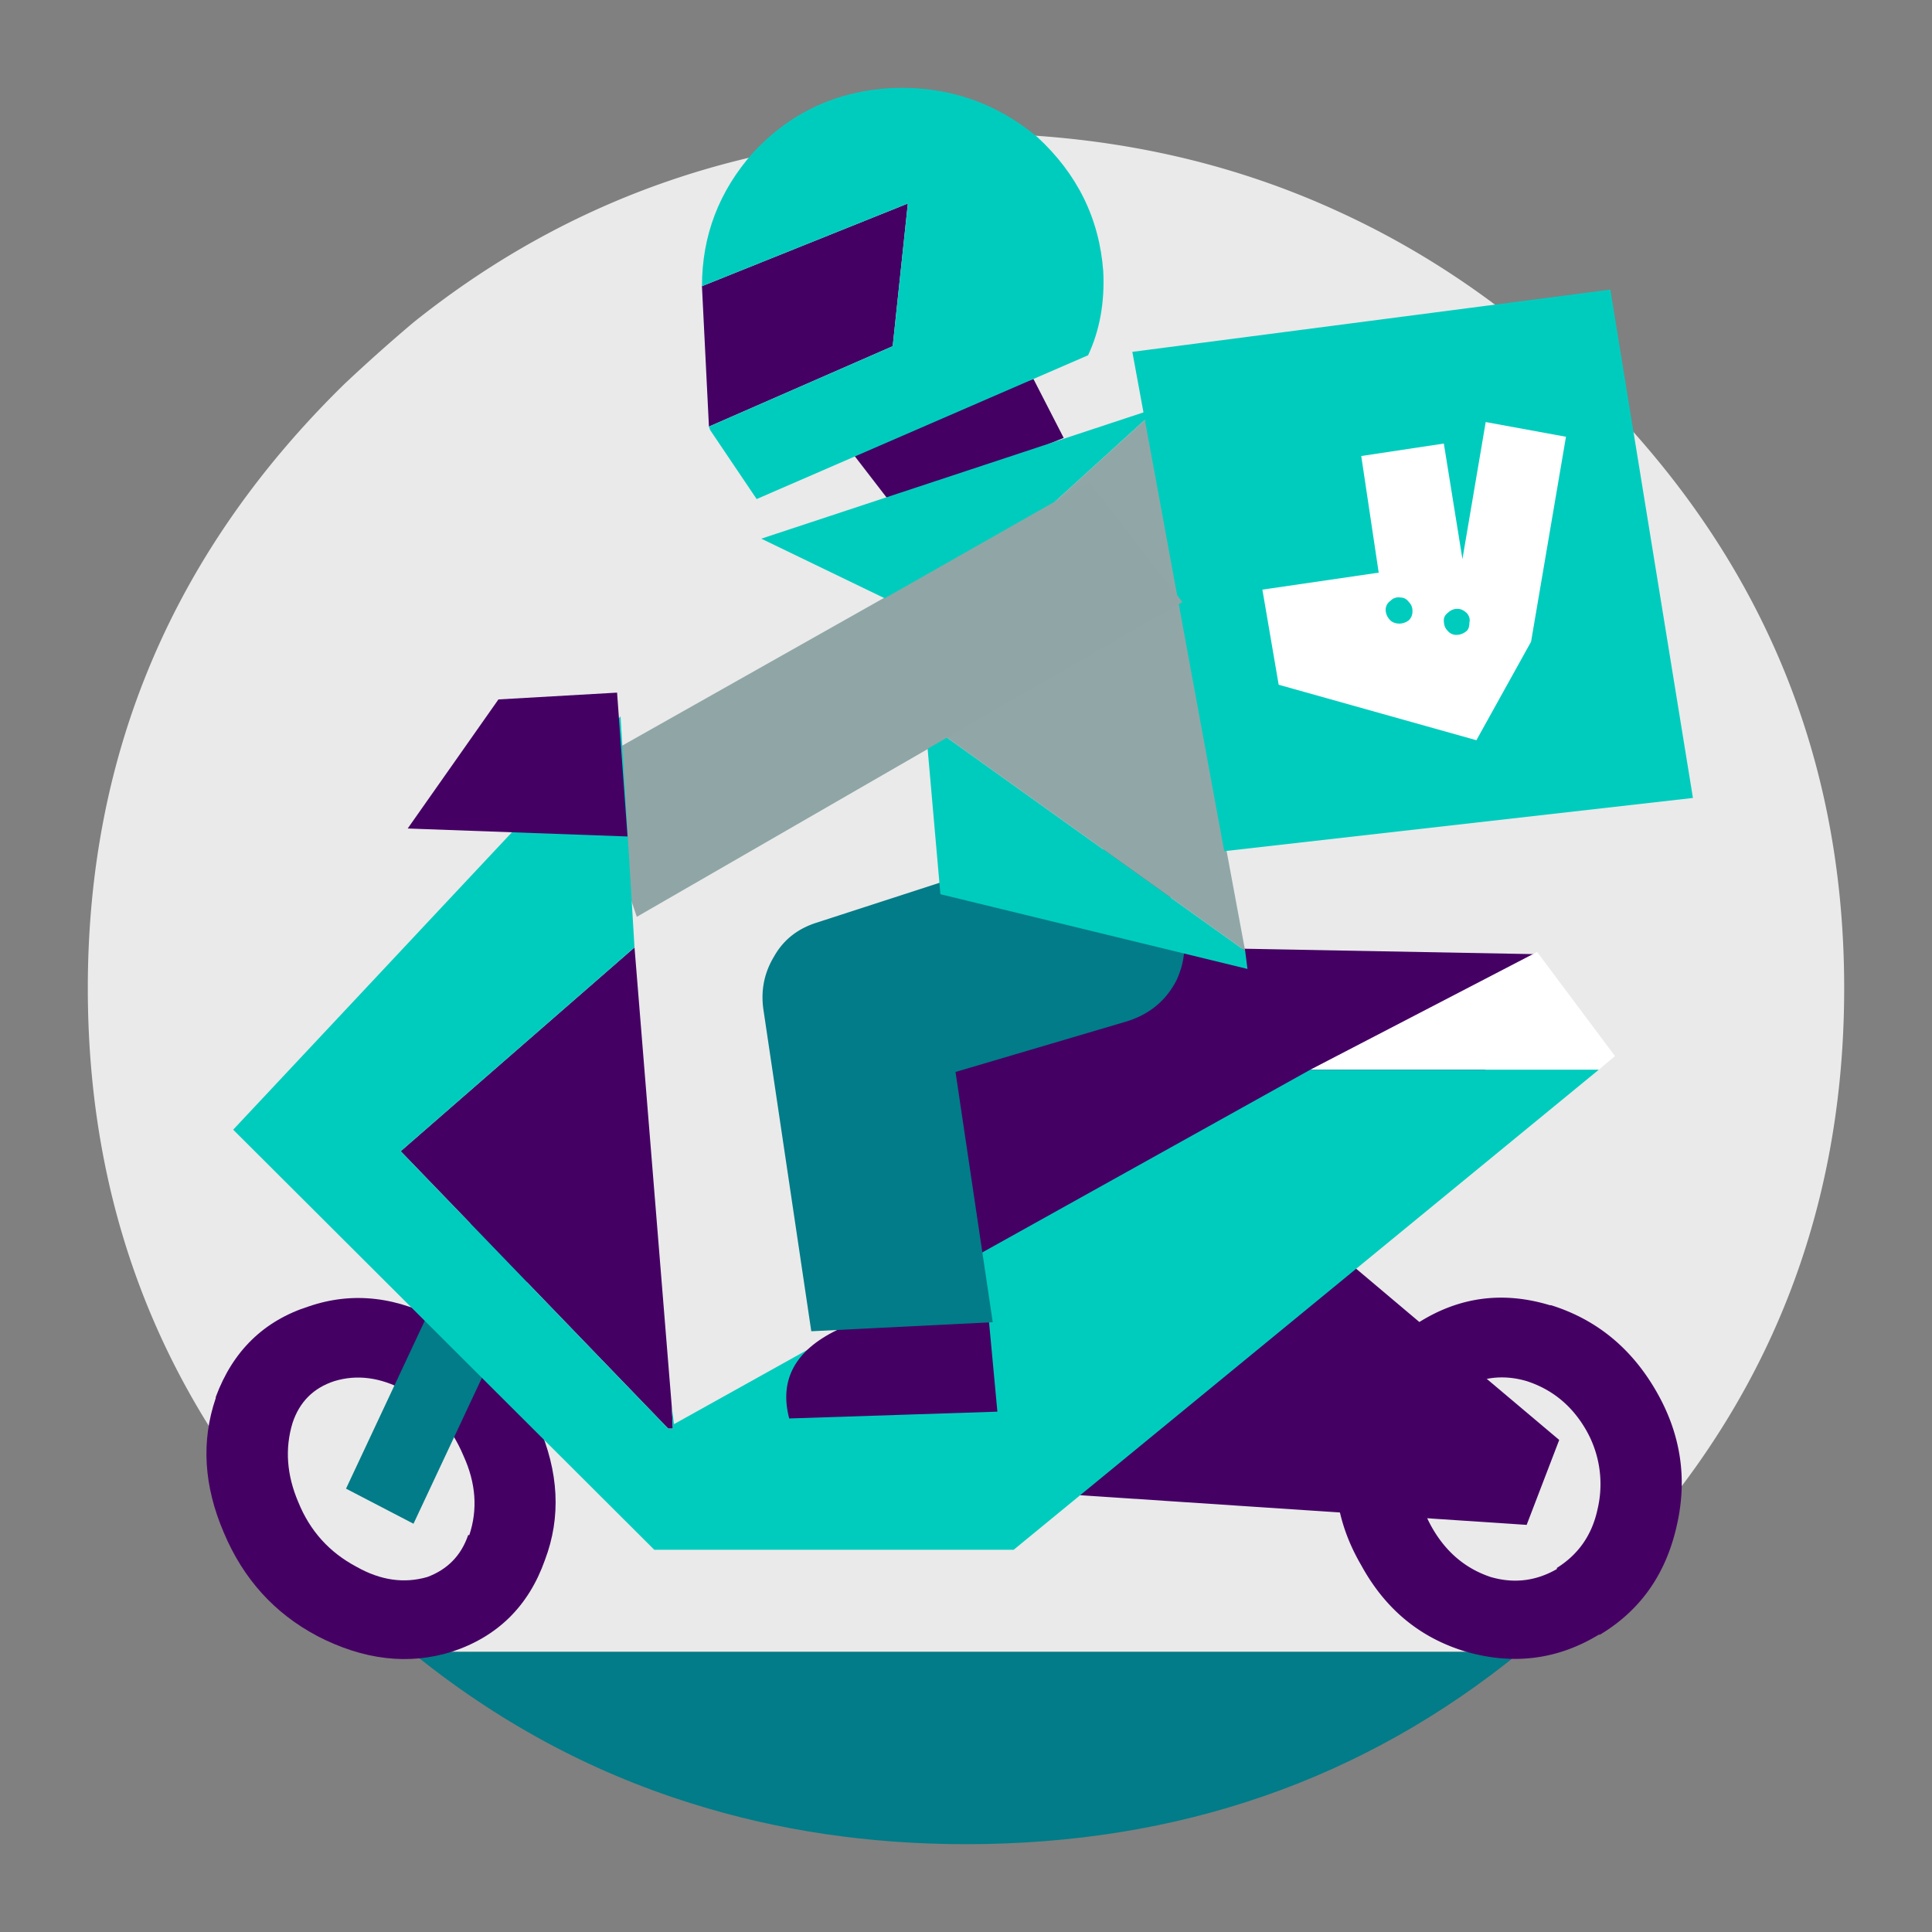 <svg xmlns="http://www.w3.org/2000/svg" width="88" height="88" fill="none" viewBox="0 0 88 88"><rect x="0" y="0" width="88" height="88" fill="#808080" stroke="none"/><path fill="#017C88" fill-rule="evenodd" d="M31.496 82.143c-4.627-1.444-8.883-3.747-12.768-6.91H69.27C62.101 81.078 53.678 84 43.999 84c-4.415 0-8.582-0.619-12.503-1.857" clip-rule="evenodd"/><path fill="#EAEAEA" fill-rule="evenodd" d="M44 6.073c6.146 0 11.797 1.186 16.954 3.558 4.132 1.89 7.912 4.503 11.337 7.84C80.096 25.102 84 34.282 84 45.01c0 10.59-3.762 19.631-11.285 27.127a2.36 2.36 0 0 1-0.424 0.413 43.255 43.255 0 0 1-3.02 2.682H18.729a43.006 43.006 0 0 1-3.02-2.682C7.904 64.987 4 55.807 4 45.01c0-10.728 3.903-19.908 11.709-27.54a78.896 78.896 0 0 1 3.125-2.786C26.004 8.943 34.393 6.073 44 6.073" clip-rule="evenodd"/><path fill="#450064" fill-rule="evenodd" d="M44 58.78l-1.695-15.833 27.761 0.516-0.688 4.539L44 58.78z" clip-rule="evenodd"/><path fill="#90A6A6" fill-rule="evenodd" d="M26.675 34.902l22.94-12.945 4.239 5.467L29.006 41.76l-2.33-6.86z" clip-rule="evenodd"/><path fill="#450064" fill-rule="evenodd" d="M66.516 63.319c-0.953 0.584-1.571 1.478-1.854 2.682-0.283 1.238-0.088 2.441 0.583 3.61 0.636 1.1 1.518 1.84 2.649 2.218 1.06 0.31 2.066 0.188 3.02-0.361v-0.052c0.988-0.619 1.607-1.513 1.854-2.682a4.952 4.952 0 0 0-0.53-3.61c-0.636-1.1-1.536-1.839-2.702-2.217-1.06-0.31-2.066-0.19-3.02 0.36v0.052zm-1.96-3.043c1.873-1.204 3.885-1.478 6.04-0.825h0.053c2.084 0.653 3.69 1.977 4.821 3.971 1.095 1.926 1.396 3.954 0.9 6.086-0.494 2.2-1.66 3.85-3.496 4.95h-0.053c-1.872 1.136-3.885 1.393-6.04 0.775-2.084-0.62-3.673-1.926-4.768-3.92-1.13-1.926-1.448-3.954-0.953-6.086v-0.051c0.493-2.2 1.66-3.834 3.496-4.9z" clip-rule="evenodd"/><path fill="#450064" fill-rule="evenodd" d="M71.02 65.588l-1.483 3.868L47.02 67.96l13.298-11.397 10.702 9.025zM15.232 62.907c-0.954 0.31-1.59 0.946-1.908 1.908-0.353 1.169-0.265 2.372 0.265 3.61 0.53 1.307 1.414 2.286 2.65 2.94 1.094 0.619 2.171 0.773 3.23 0.464 0.92-0.345 1.537-0.98 1.855-1.908h0.053c0.389-1.169 0.3-2.373-0.265-3.61-0.564-1.341-1.447-2.339-2.649-2.992H18.41c-1.094-0.585-2.154-0.722-3.178-0.412zM14.437 74.51c-1.942-1.032-3.356-2.596-4.239-4.694-0.917-2.131-1.041-4.177-0.37-6.137V63.63c0.777-2.097 2.19-3.473 4.238-4.126 2.013-0.688 4.061-0.447 6.146 0.722v-0.052c1.978 1.066 3.408 2.63 4.291 4.694 0.954 2.165 1.06 4.228 0.318 6.188-0.742 2.097-2.154 3.49-4.239 4.178-1.977 0.619-4.026 0.377-6.145-0.722z" clip-rule="evenodd"/><path fill="#017C88" fill-rule="evenodd" d="M23.814 50.632l3.073 1.599-8.053 17.173-3.073-1.598 8.053-17.174z" clip-rule="evenodd"/><path fill="#fff" fill-rule="evenodd" d="M59.682 48.724l10.33-5.364 3.55 4.745-0.741 0.619H59.68z" clip-rule="evenodd"/><path fill="#450064" fill-rule="evenodd" d="M18.251 52.437l10.65-9.283 1.695 20.887 0.052 1.031h-0.212L18.252 52.437z" clip-rule="evenodd"/><path fill="#00CCBE" fill-rule="evenodd" d="M28.265 32.633l0.636 10.52-10.65 9.284 12.186 12.636h0.212l-0.053-1.032 0.106 0.825 28.98-16.142h13.14L46.171 70.59h-16.37l-19.18-19.134 17.643-18.824z" clip-rule="evenodd"/><path fill="#450064" fill-rule="evenodd" d="M28.582 38.1L18.57 37.737l4.133-5.879 5.404-0.31 0.476 6.55zM40.45 59.141l4.503 0.052 0.477 5.106-9.483 0.31c-0.46-1.754 0.265-3.095 2.172-4.024l2.331-1.444z" clip-rule="evenodd"/><path fill="#440063" fill-rule="evenodd" d="M40.715 23.092l-2.225-2.888 8.583-2.94 1.377 2.682-7.735 3.146z" clip-rule="evenodd"/><path fill="#017C88" fill-rule="evenodd" d="M43.417 40.008a0.42 0.42 0 0 0 0.159-0.052l4.662-1.238c1.094-0.275 2.154-0.137 3.179 0.413 1.094 0.55 1.837 1.375 2.225 2.475 0.424 1.032 0.407 2.046-0.053 3.043-0.495 0.963-1.29 1.6-2.384 1.909l-7.682 2.269 1.695 11.398-8.265 0.412-2.172-14.595c-0.141-0.894 0.018-1.72 0.477-2.476 0.424-0.756 1.077-1.272 1.96-1.547l6.199-2.011z" clip-rule="evenodd"/><path fill="#00CCBE" fill-rule="evenodd" d="M52.159 18.76l0.053 0.309-10.438 9.49-0.053-0.62-7.046-3.403 17.484-5.777zm4.662 25.374L42.834 40.73l-0.689-7.84 14.57 10.418 0.106 0.826z" clip-rule="evenodd"/><path fill="#91A7A7" fill-rule="evenodd" d="M41.775 28.558l10.437-9.49 4.503 24.24-14.57-10.418-0.37-4.332z" clip-rule="evenodd"/><path fill="#00CCBE" fill-rule="evenodd" d="M55.761 38.77l-4.185-22.744L73.35 13.19l3.761 23.156-21.35 2.424z" clip-rule="evenodd"/><path fill="#90A6A6" fill-rule="evenodd" d="M31.55 32.22l18.066-10.263 4.239 5.467L31.55 40.266V32.22z" clip-rule="evenodd"/><path fill="#440063" fill-rule="evenodd" d="M32.291 19.43l-0.318-6.395 9.378-3.765-0.69 6.498-8.37 3.662z" clip-rule="evenodd"/><path fill="#00CCBE" fill-rule="evenodd" d="M40.61 4.01c2.507-0.104 4.714 0.636 6.622 2.217 1.836 1.685 2.844 3.731 3.02 6.137 0.07 1.41-0.16 2.682-0.69 3.817l-15.098 6.55-2.12-3.146-0.053-0.155 8.371-3.662 0.689-6.498-9.377 3.765c0-2.303 0.776-4.332 2.33-6.086C36 5.127 38.102 4.147 40.61 4.01" clip-rule="evenodd"/><path fill="#fff" fill-rule="evenodd" d="M63.275 28.197a0.675 0.675 0 0 1-0.16-0.412 0.488 0.488 0 0 1 0.213-0.413 0.514 0.514 0 0 1 0.477-0.154c0.14 0 0.265 0.069 0.37 0.206a0.549 0.549 0 0 1 0.16 0.412 0.549 0.549 0 0 1-0.16 0.413 0.719 0.719 0 0 1-0.423 0.155c-0.212 0-0.371-0.07-0.477-0.207zm2.702-0.309a0.581 0.581 0 0 1 0.424-0.155c0.14 0 0.282 0.07 0.424 0.206 0.105 0.138 0.14 0.276 0.105 0.413 0 0.206-0.053 0.344-0.159 0.413a0.716 0.716 0 0 1-0.423 0.154 0.509 0.509 0 0 1-0.424-0.206c-0.106-0.103-0.16-0.258-0.16-0.464 0-0.137 0.072-0.258 0.213-0.361zm-0.212-7.685l-3.762 0.568 0.795 5.312-5.298 0.774 0.742 4.332 9.006 2.527 2.49-4.487 1.59-9.335-3.656-0.67-1.06 6.24-0.847-5.26z" clip-rule="evenodd"/></svg>
